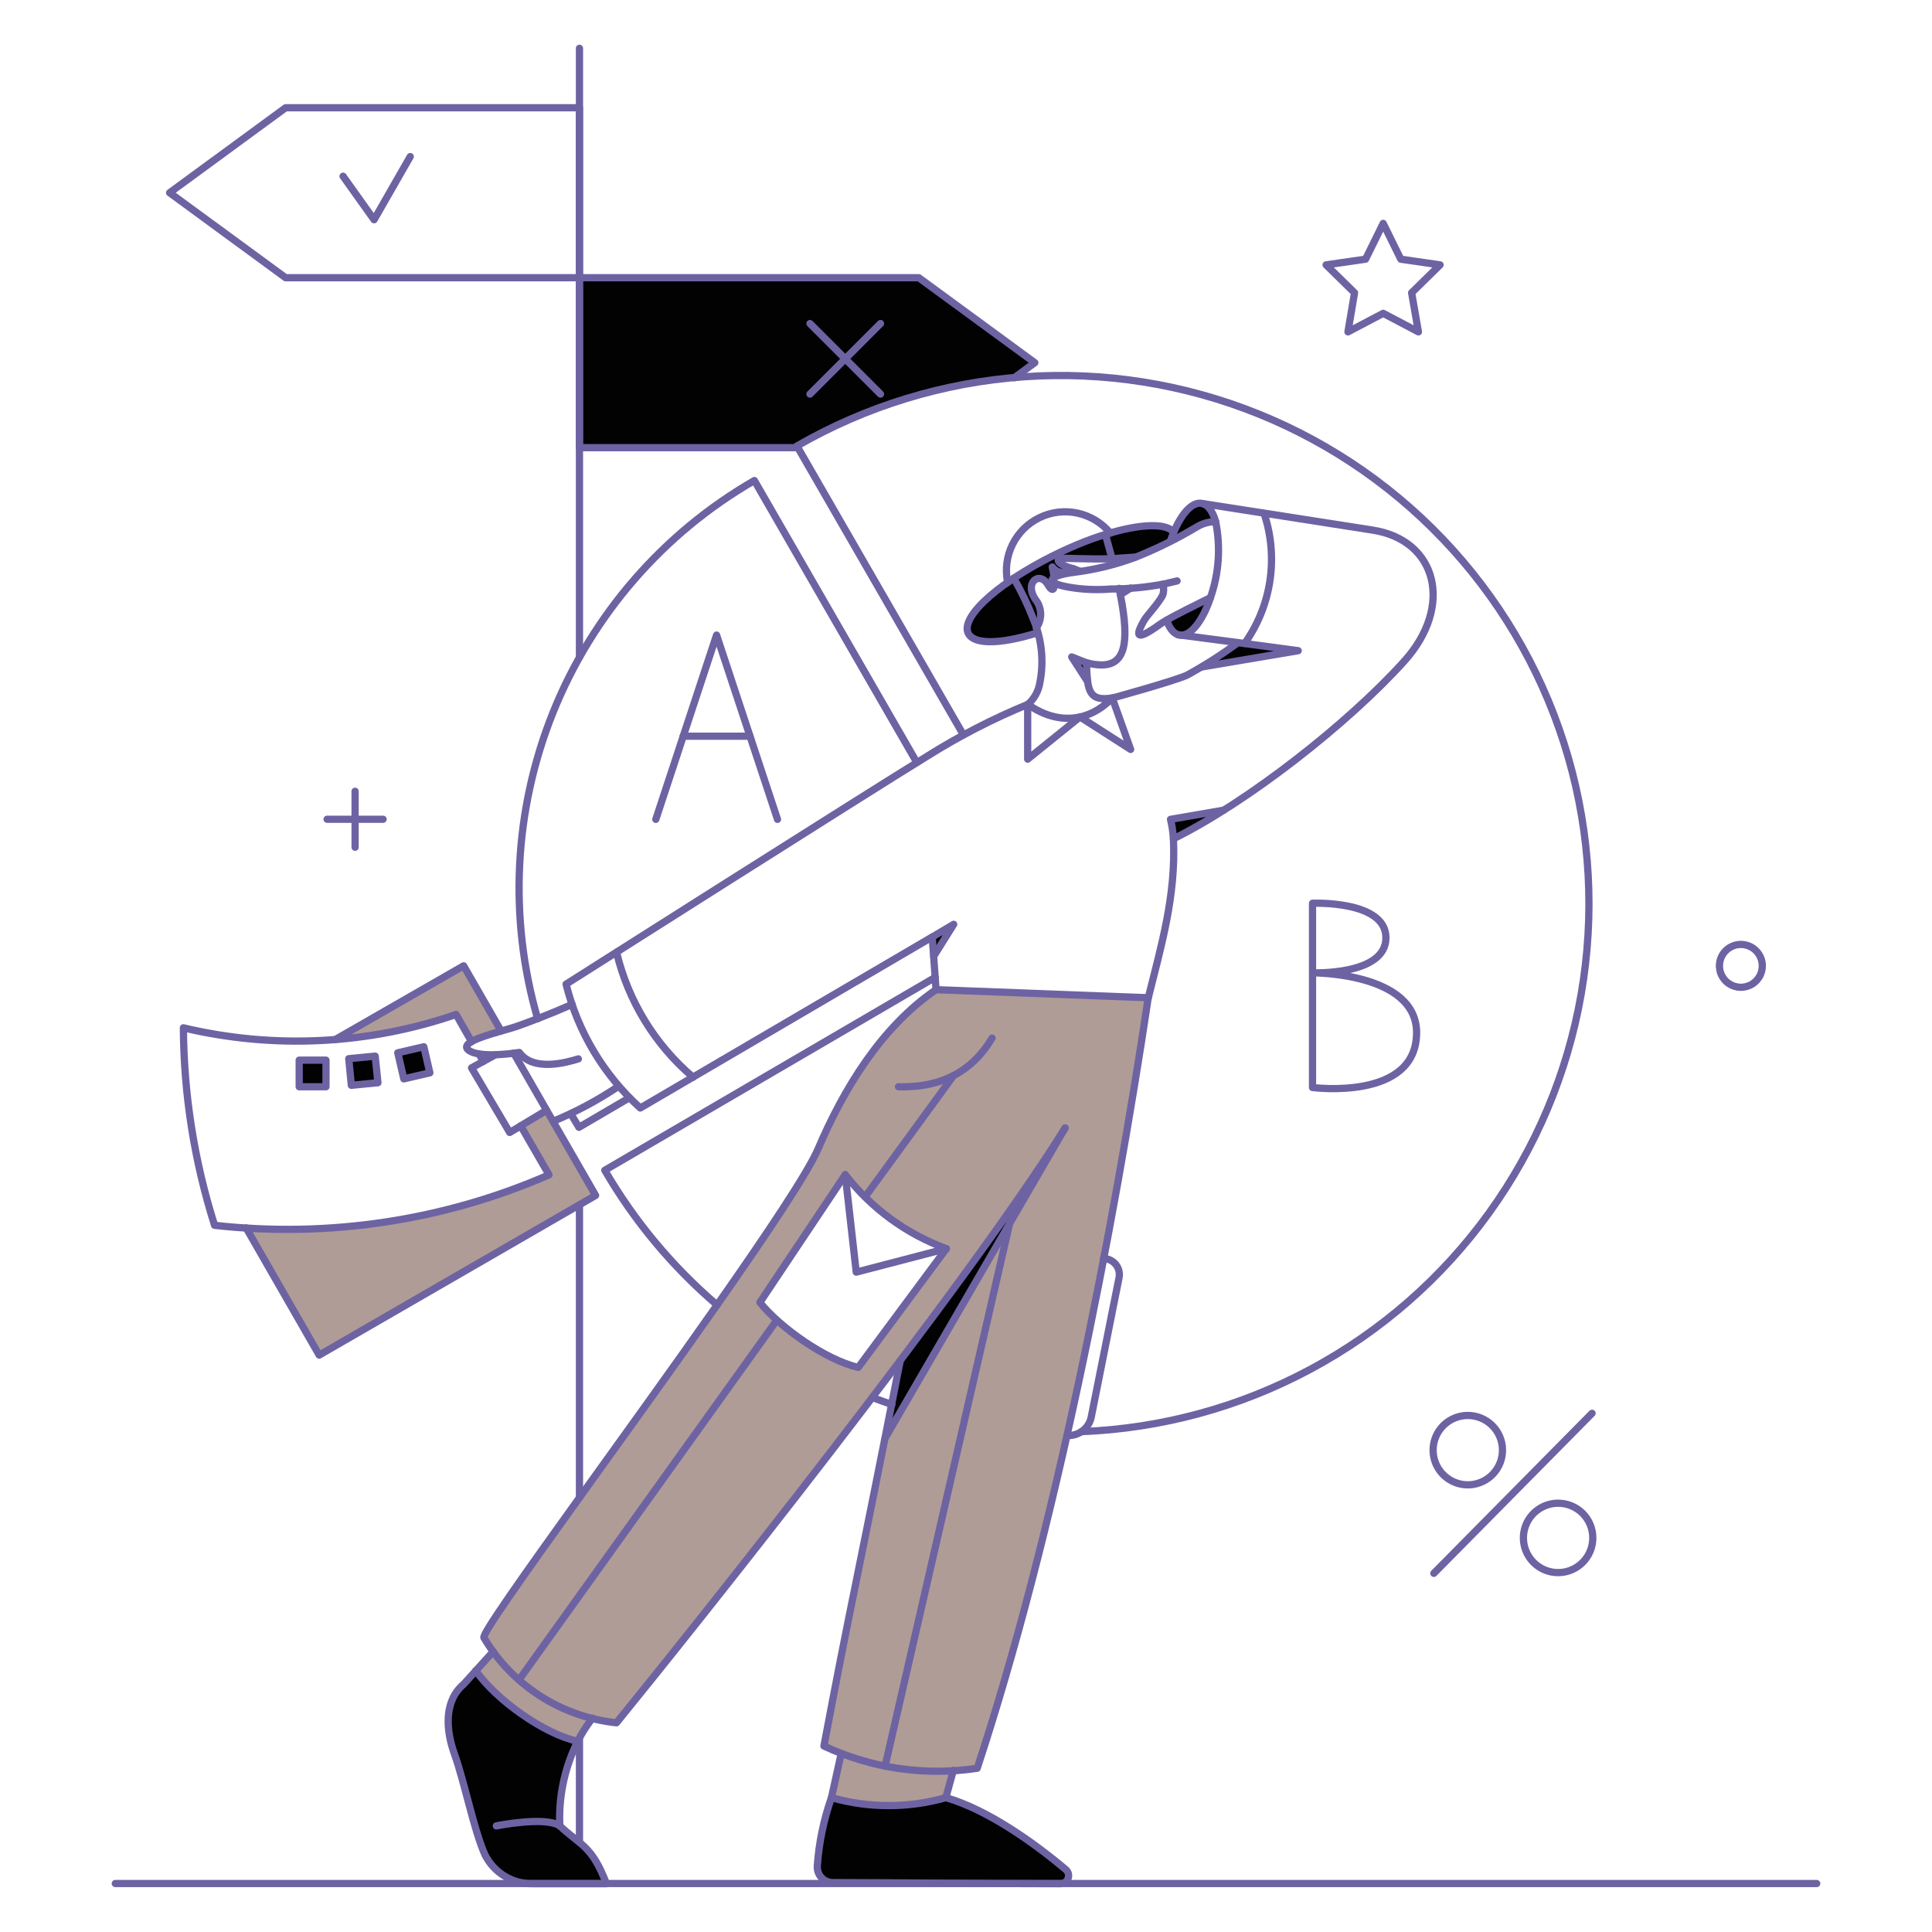 <svg xmlns="http://www.w3.org/2000/svg" fill="none" viewBox="0 0 200 200" stroke-width=".75" height="400" width="400"><g id="Marketing-A-B-testing-01"><g id="color 2"><path id="Vector" fill="#b09c96" d="M96.9 102.451C91.295 106.27 87.381 112.616 84.7 118.905C81.423 126.572 49.294 168.885 50.1 169.54C50.4 170.027 50.715 170.496 51.045 170.947L49.245 172.941C51.335 175.981 56.351 179.515 59.79 180.256C60.24 179.423 60.752 178.624 61.32 177.866C62.143 178.073 62.978 178.23 63.82 178.337C68.758 172.269 81.669 156.137 93.168 140.873C90.868 152.955 88.116 165.622 85.268 180.75C85.858 181.036 86.461 181.294 87.068 181.534L86.062 186.089C89.937 187.191 94.043 187.191 97.918 186.089L98.671 183.302C99.491 183.252 100.312 183.173 101.129 183.068C109.09 158.976 115.229 127.436 118.837 103.287L96.9 102.451ZM88.844 141.551C85.462 140.772 80.769 137.451 78.66 134.825L87.5 121.584C90.198 125.072 93.828 127.726 97.969 129.241L88.844 141.551Z"></path><path id="Vector_2" fill="#b09c96" d="M56.566 114.934L53.887 116.549L56.832 121.622C46.973 125.938 36.221 127.821 25.482 127.113L33.025 140.28L61.658 123.75L56.566 114.934Z"></path><path id="Vector_3" fill="#b09c96" d="M48.016 99.981L34.716 107.619C38.988 107.32 43.199 106.445 47.237 105.019L48.814 107.831C49.797 107.368 50.821 107 51.873 106.731L48.016 99.981Z"></path></g><g id="color 1"><path id="Vector_4" fill="#030202" d="M49.593 109.12L50.03 109.88L51.265 109.196C50.707 109.206 50.148 109.181 49.593 109.12V109.12Z"></path><path id="Vector_5" fill="#030202" d="M124.073 52.1C123.028 52.214 121.907 53.772 121.166 56.014C121.966 55.614 122.819 55.14 123.866 54.532C124.462 54.172 125.145 53.981 125.842 53.981C125.555 52.975 124.985 51.987 124.073 52.1Z"></path><path id="Vector_6" fill="#030202" d="M125.308 61.867C123.826 62.608 121.888 63.558 120.767 64.204C121.067 65.078 121.525 65.642 122.097 65.743C123.214 65.94 124.472 64.3 125.308 61.867Z"></path><path id="Vector_7" fill="#030202" d="M128.158 66.541C128.158 66.522 126.619 67.624 124.491 69.03L134.391 67.358L128.158 66.541Z"></path><path id="Vector_8" fill="#030202" d="M110.944 68.023L112.597 70.569C112.516 69.926 112.471 69.279 112.464 68.631C112.464 68.612 111.59 68.27 110.944 68.023Z"></path><path id="Vector_9" fill="#030202" d="M104.294 60.29C97.378 65.211 99.487 67.99 107.429 65.496L107.278 65.008C107.559 64.613 107.716 64.143 107.729 63.658C107.743 63.173 107.612 62.695 107.353 62.285C105.853 60.366 107.6 59.036 108.474 60.518C108.949 61.335 109.158 61.031 109.158 60.328C108.797 60.138 108.797 59.928 109.12 59.739C109.081 59.387 109.018 59.038 108.93 58.694C109.047 58.856 109.198 58.991 109.372 59.088C109.547 59.186 109.74 59.244 109.939 59.258C110.139 59.273 110.339 59.243 110.526 59.172C110.712 59.101 110.881 58.99 111.02 58.846C109.234 58.333 109.481 57.82 109.82 57.782C112.465 57.649 113.441 57.989 117.52 57.668C118.595 57.214 120.677 56.318 121.7 55.749C121.629 52.2 110.048 56.108 104.294 60.29Z"></path><path id="Vector_10" fill="#030202" d="M117.043 60.879C116.701 61.107 116.343 61.335 115.979 61.563C115.884 61.145 115.903 61.392 116.055 60.898C116.378 60.879 116.7 60.879 117.043 60.879Z"></path><path id="Vector_11" fill="#030202" d="M93.2 140.85L91.623 148.887L110.262 116.758C106.327 123.047 99.962 131.863 93.2 140.85Z"></path><path id="Vector_12" fill="#030202" d="M110.336 193.537C107.087 190.782 102.261 187.343 97.929 186.089C94.054 187.191 89.948 187.191 86.073 186.089C85.27 188.375 84.778 190.759 84.61 193.176C84.597 193.396 84.629 193.616 84.704 193.824C84.779 194.031 84.896 194.22 85.047 194.381C85.199 194.541 85.381 194.668 85.584 194.755C85.786 194.842 86.005 194.887 86.225 194.886C93.825 194.905 100.361 194.981 109.804 195C109.973 194.998 110.137 194.944 110.275 194.847C110.413 194.749 110.518 194.611 110.576 194.452C110.633 194.294 110.641 194.121 110.599 193.957C110.556 193.794 110.464 193.647 110.336 193.537V193.537Z"></path><path id="Vector_13" fill="#030202" d="M57.953 189C57.811 185.969 58.452 182.952 59.815 180.241C56.376 179.5 51.36 175.966 49.27 172.926L48 174.347C45.968 176.101 46.112 179.007 47.031 181.529C48.095 184.493 49.064 189.509 50.204 191.998C50.659 192.918 51.367 193.69 52.246 194.221C53.124 194.753 54.136 195.022 55.163 194.998H62.782C61.259 191.029 60.157 191.067 57.953 189Z"></path><path id="Vector_14" fill="#030202" d="M98.727 95.687L96.656 98.993L96.504 96.998L98.727 95.687Z"></path><path id="Vector_15" fill="#030202" d="M41.803 111.685L41.176 108.987L43.874 108.36L44.501 111.058L41.803 111.685Z"></path><path id="Vector_16" fill="#030202" d="M36.369 112.35L36.103 109.595L38.839 109.329L39.124 112.084L36.369 112.35Z"></path><path id="Vector_17" fill="#030202" d="M30.973 112.502V109.747H33.747V112.502H30.973Z"></path><path id="Vector_18" fill="#030202" d="M126.676 83.869C124.994 84.948 123.256 85.937 121.47 86.833C121.432 86.154 121.332 85.48 121.17 84.819L126.676 83.869Z"></path><path id="Vector_19" fill="#030202" d="M107.125 37.547L95.117 28.747H59.986V46.344H82.6L82.524 46.192C89.414 42.21 97.095 39.791 105.024 39.105L107.125 37.547ZM91.241 40.568C91.259 40.585 91.273 40.606 91.283 40.629C91.293 40.651 91.298 40.676 91.298 40.701C91.298 40.726 91.293 40.751 91.283 40.773C91.273 40.796 91.259 40.817 91.241 40.834C91.224 40.852 91.203 40.866 91.18 40.876C91.157 40.886 91.133 40.891 91.108 40.891C91.083 40.891 91.058 40.886 91.036 40.876C91.013 40.866 90.992 40.852 90.975 40.834L87.498 37.334L84 40.815C83.983 40.833 83.962 40.847 83.939 40.857C83.916 40.867 83.892 40.872 83.867 40.872C83.842 40.872 83.817 40.867 83.795 40.857C83.772 40.847 83.751 40.833 83.734 40.815C83.716 40.798 83.702 40.777 83.692 40.754C83.682 40.731 83.677 40.707 83.677 40.682C83.677 40.657 83.682 40.633 83.692 40.61C83.702 40.587 83.716 40.566 83.734 40.549L87.234 37.072L83.757 33.572C83.722 33.537 83.702 33.489 83.702 33.439C83.702 33.389 83.722 33.341 83.757 33.306C83.792 33.271 83.84 33.251 83.89 33.251C83.94 33.251 83.988 33.271 84.023 33.306L87.5 36.806L91 33.329C91.017 33.312 91.038 33.298 91.061 33.288C91.084 33.279 91.108 33.274 91.133 33.274C91.158 33.274 91.182 33.279 91.205 33.288C91.228 33.298 91.249 33.312 91.266 33.329C91.284 33.346 91.297 33.367 91.307 33.39C91.316 33.413 91.321 33.437 91.321 33.462C91.321 33.487 91.316 33.511 91.307 33.534C91.297 33.557 91.284 33.578 91.266 33.595L87.766 37.072L91.241 40.568Z"></path></g><g id="outlines"><path id="Vector_20" stroke="#6d63a3" stroke-linecap="round" stroke-linejoin="round" d="M49.593 109.12L50.03 109.88"></path><path id="Vector_21" stroke="#6d63a3" stroke-linecap="round" stroke-linejoin="round" d="M11.935 194.981H188.065"></path><path id="Vector_22" stroke="#6d63a3" stroke-linecap="round" stroke-linejoin="round" d="M59.986 179.933V190.706"></path><path id="Vector_23" stroke="#6d63a3" stroke-linecap="round" stroke-linejoin="round" d="M59.986 124.719V155.043"></path><path id="Vector_24" stroke="#6d63a3" stroke-linecap="round" stroke-linejoin="round" d="M59.986 5V68.023"></path><path id="Vector_25" stroke="#6d63a3" stroke-linecap="round" stroke-linejoin="round" d="M59.986 11.156V28.75H29.567L17.559 19.953L29.567 11.156H59.986Z"></path><path id="Vector_26" stroke="#6d63a3" stroke-linecap="round" stroke-linejoin="round" d="M82.596 46.344H59.986V28.75H95.117L107.125 37.547L104.997 39.105"></path><path id="Vector_27" stroke="#6d63a3" stroke-linecap="round" stroke-linejoin="round" d="M77.637 76.212H70.721"></path><path id="Vector_28" stroke="#6d63a3" stroke-linecap="round" stroke-linejoin="round" d="M67.89 84.819L74.179 65.743L80.487 84.819"></path><path id="Vector_29" stroke="#6d63a3" stroke-linecap="round" stroke-linejoin="round" d="M94.908 78.929L78.093 49.745C68.663 55.185 61.329 63.629 57.261 73.727C53.194 83.825 52.628 94.995 55.654 105.453"></path><path id="Vector_30" stroke="#6d63a3" stroke-linecap="round" stroke-linejoin="round" d="M99.734 76.079L82.5 46.173C89.688 42.032 97.724 39.58 105.999 39.004C114.274 38.427 122.572 39.74 130.265 42.845C137.958 45.949 144.843 50.763 150.401 56.922C155.958 63.08 160.042 70.422 162.342 78.392C164.643 86.363 165.1 94.752 163.679 102.924C162.258 111.097 158.997 118.84 154.142 125.566C149.287 132.292 142.965 137.826 135.655 141.747C128.345 145.669 120.239 147.877 111.95 148.203"></path><path id="Vector_31" stroke="#6d63a3" stroke-linecap="round" stroke-linejoin="round" d="M90.31 144.669C90.975 144.916 91.64 145.163 92.324 145.391"></path><path id="Vector_32" stroke="#6d63a3" stroke-linecap="round" stroke-linejoin="round" d="M65.154 113.642L59.929 116.7C59.359 115.769 59.093 115.294 59.093 115.294"></path><path id="Vector_33" stroke="#6d63a3" stroke-linecap="round" stroke-linejoin="round" d="M74.236 135.093C69.604 131.13 65.673 126.416 62.608 121.147L96.808 101.178"></path><path id="Vector_34" stroke="#6d63a3" stroke-linecap="round" stroke-linejoin="round" d="M125.308 61.867C123.826 62.608 121.882 63.548 120.767 64.204C120.481 64.372 120.237 64.51 120.083 64.622C117.15 66.755 117.783 65.4 118.411 64.261C118.695 63.747 119.863 62.555 120.349 61.639C120.487 61.266 120.494 60.857 120.368 60.48C118.587 60.808 116.779 60.973 114.968 60.974C113.735 61.076 112.494 61.044 111.268 60.879C107.968 60.432 108.268 59.611 111.325 59.226C113.448 58.953 115.533 58.436 117.538 57.687C119.734 56.814 121.856 55.766 123.884 54.552C124.476 54.194 125.153 54.003 125.845 54"></path><path id="Vector_35" stroke="#6d63a3" stroke-linecap="round" stroke-linejoin="round" d="M121.166 56.015C121.907 53.773 123.029 52.223 124.073 52.101C124.986 51.994 125.556 52.975 125.84 53.982C126.376 56.61 126.192 59.335 125.308 61.867C124.493 64.306 123.214 65.94 122.097 65.743C121.525 65.643 121.071 65.078 120.767 64.204"></path><path id="Vector_36" stroke="#6d63a3" stroke-linecap="round" stroke-linejoin="round" d="M109.158 60.347C109.158 61.047 108.952 61.333 108.474 60.518C107.605 59.033 105.852 60.366 107.353 62.285C107.609 62.696 107.739 63.173 107.726 63.658C107.712 64.142 107.557 64.612 107.278 65.008"></path><path id="Vector_37" stroke="#6d63a3" stroke-linecap="round" stroke-linejoin="round" d="M111.02 58.846C110.881 58.99 110.712 59.101 110.526 59.172C110.339 59.243 110.139 59.273 109.939 59.258C109.74 59.244 109.547 59.186 109.372 59.088C109.198 58.991 109.047 58.856 108.93 58.694C109.018 59.051 109.082 59.413 109.121 59.779"></path><path id="Vector_38" stroke="#6d63a3" stroke-linecap="round" stroke-linejoin="round" d="M114.421 55.331C114.421 55.35 114.421 55.35 114.44 55.369C114.687 56.243 114.915 57.06 115.124 57.839"></path><path id="Vector_39" stroke="#6d63a3" stroke-linecap="round" stroke-linejoin="round" d="M112.483 68.612C112.483 68.612 111.59 68.27 110.944 68.004L112.597 70.569"></path><path id="Vector_40" stroke="#6d63a3" stroke-linecap="round" stroke-linejoin="round" d="M124.411 69.044L134.39 67.358L128.158 66.522"></path><path id="Vector_41" stroke="#6d63a3" stroke-linecap="round" stroke-linejoin="round" d="M120.368 60.48C120.805 60.404 121.299 60.252 121.85 60.138"></path><path id="Vector_42" stroke="#6d63a3" stroke-linecap="round" stroke-linejoin="round" d="M111.818 59.15L111.21 58.903C109.215 58.39 109.41 57.82 109.785 57.803C110.545 57.765 112.768 57.917 115.085 57.841L117.517 57.67"></path><path id="Vector_43" stroke="#6d63a3" stroke-linecap="round" stroke-linejoin="round" d="M130.875 53.2C131.611 55.439 131.811 57.819 131.458 60.149C131.105 62.48 130.209 64.694 128.842 66.614"></path><path id="Vector_44" stroke="#6d63a3" stroke-linecap="round" stroke-linejoin="round" d="M107.418 65.5C100.446 67.682 98.163 65.793 101.908 62.216C104.931 59.33 110.74 56.38 114.678 55.25C117.452 54.396 120.678 53.971 121.498 55.115"></path><path id="Vector_45" stroke="#6d63a3" stroke-linecap="round" stroke-linejoin="round" d="M117.043 60.879C116.701 61.107 116.343 61.335 115.979 61.563"></path><path id="Vector_46" stroke="#6d63a3" stroke-linecap="round" stroke-linejoin="round" d="M104.313 60.29C104.036 58.962 104.212 57.581 104.812 56.364C105.413 55.148 106.403 54.168 107.624 53.58C108.846 52.992 110.23 52.83 111.555 53.12C112.879 53.41 114.069 54.135 114.934 55.179"></path><path id="Vector_47" stroke="#6d63a3" stroke-linecap="round" stroke-linejoin="round" d="M106.384 72.925V78.587L111.799 74.217L117.043 77.58L115.143 72.26"></path><path id="Vector_48" stroke="#6d63a3" stroke-linecap="round" stroke-linejoin="round" d="M115.143 72.26C115.243 72.243 121.518 70.503 122.866 69.9C124.704 68.895 126.472 67.766 128.158 66.522L121.926 65.705"></path><path id="Vector_49" stroke="#6d63a3" stroke-linecap="round" stroke-linejoin="round" d="M110.26 116.758L91.621 148.887"></path><path id="Vector_50" stroke="#6d63a3" stroke-linecap="round" stroke-linejoin="round" d="M98.689 183.277L97.91 186.089"></path><path id="Vector_51" stroke="#6d63a3" stroke-linecap="round" stroke-linejoin="round" d="M86.073 186.089L87.079 181.534"></path><path id="Vector_52" stroke="#6d63a3" stroke-linecap="round" stroke-linejoin="round" d="M109.8 195C100.357 194.991 93.821 194.9 86.221 194.886C86.001 194.887 85.782 194.842 85.58 194.755C85.377 194.668 85.195 194.541 85.043 194.381C84.892 194.22 84.775 194.031 84.7 193.824C84.625 193.616 84.593 193.396 84.606 193.176C84.774 190.759 85.266 188.375 86.069 186.089C89.944 187.191 94.05 187.191 97.925 186.089C102.257 187.343 107.076 190.789 110.332 193.537C110.46 193.647 110.552 193.794 110.595 193.957C110.637 194.121 110.629 194.294 110.572 194.452C110.514 194.611 110.409 194.749 110.271 194.847C110.133 194.944 109.969 194.998 109.8 195V195Z"></path><path id="Vector_53" stroke="#6d63a3" stroke-linecap="round" stroke-linejoin="round" d="M61.335 177.862C60.644 178.737 60.058 179.691 59.591 180.704C58.382 183.302 57.82 186.153 57.953 189.015C60.153 191.086 61.259 191.029 62.779 195H55.16C54.134 195.023 53.122 194.753 52.244 194.222C51.366 193.69 50.657 192.92 50.201 192C49.069 189.507 48.094 184.494 47.028 181.531C46.194 179.212 45.888 176.131 47.997 174.349L51.065 170.96"></path><path id="Vector_54" stroke="#6d63a3" stroke-linecap="round" stroke-linejoin="round" d="M59.8 180.256C56.361 179.515 51.345 175.981 49.255 172.941"></path><path id="Vector_55" stroke="#6d63a3" stroke-linecap="round" stroke-linejoin="round" d="M57.953 189.015C56.453 187.989 51.379 189.015 51.379 189.015"></path><path id="Vector_56" stroke="#6d63a3" stroke-linecap="round" stroke-linejoin="round" d="M102.7 107.467C100.629 110.944 97.399 112.623 93.01 112.502"></path><path id="Vector_57" stroke="#6d63a3" stroke-linecap="round" stroke-linejoin="round" d="M78.663 134.827C80.772 137.449 85.463 140.774 88.847 141.553L97.967 129.26C93.826 127.744 90.198 125.089 87.5 121.6L78.663 134.827Z"></path><path id="Vector_58" stroke="#6d63a3" stroke-linecap="round" stroke-linejoin="round" d="M87.498 121.603L88.638 131.692L97.967 129.26"></path><path id="Vector_59" stroke="#6d63a3" stroke-linecap="round" stroke-linejoin="round" d="M110.45 148.6C111.025 148.642 111.595 148.475 112.056 148.129C112.517 147.783 112.838 147.283 112.958 146.719L115.846 132.26C115.893 132.022 115.886 131.777 115.828 131.542C115.769 131.306 115.66 131.087 115.507 130.898C115.355 130.71 115.163 130.557 114.945 130.451C114.727 130.345 114.488 130.288 114.246 130.284"></path><path id="Vector_60" stroke="#6d63a3" stroke-linecap="round" stroke-linejoin="round" d="M135.872 112.578C135.872 112.578 146.645 114 146.645 106.9C146.645 100.649 135.872 100.706 135.872 100.706C135.872 100.706 143.472 101.006 143.472 97.077C143.472 93.182 135.872 93.505 135.872 93.505V112.578Z"></path><path id="Vector_61" stroke="#6d63a3" stroke-linecap="round" stroke-linejoin="round" d="M155.537 150.1C155.541 150.81 155.334 151.506 154.942 152.098C154.551 152.691 153.993 153.154 153.338 153.429C152.683 153.705 151.961 153.78 151.264 153.645C150.567 153.51 149.925 153.171 149.42 152.672C148.915 152.172 148.57 151.534 148.428 150.838C148.286 150.142 148.353 149.42 148.621 148.762C148.889 148.105 149.347 147.541 149.935 147.144C150.524 146.746 151.217 146.532 151.927 146.528C152.399 146.525 152.866 146.615 153.303 146.793C153.74 146.971 154.137 147.234 154.473 147.565C154.808 147.897 155.075 148.292 155.257 148.727C155.44 149.162 155.535 149.628 155.537 150.1Z"></path><path id="Vector_62" stroke="#6d63a3" stroke-linecap="round" stroke-linejoin="round" d="M164.885 159.185C164.889 159.895 164.682 160.591 164.29 161.183C163.899 161.776 163.341 162.239 162.686 162.514C162.031 162.79 161.309 162.864 160.612 162.73C159.915 162.595 159.273 162.256 158.768 161.757C158.263 161.257 157.918 160.619 157.776 159.923C157.634 159.227 157.701 158.505 157.969 157.847C158.237 157.19 158.695 156.626 159.283 156.229C159.872 155.831 160.565 155.617 161.275 155.613C161.747 155.609 162.215 155.699 162.652 155.877C163.089 156.054 163.487 156.317 163.822 156.649C164.158 156.981 164.424 157.376 164.607 157.811C164.789 158.246 164.884 158.713 164.885 159.185V159.185Z"></path><path id="Vector_63" stroke="#6d63a3" stroke-linecap="round" stroke-linejoin="round" d="M148.431 162.871L164.809 146.303"></path><path id="Vector_64" stroke="#6d63a3" stroke-linecap="round" stroke-linejoin="round" d="M35.514 18.243L38.725 22.746L42.468 16.21"></path><path id="Vector_65" stroke="#6d63a3" stroke-linecap="round" stroke-linejoin="round" d="M149.077 27.42L145.011 26.831L143.187 23.126L141.363 26.831L137.278 27.42L140.223 30.308L139.539 34.355L143.187 32.436L146.835 34.355L146.132 30.308L149.077 27.42Z"></path><path id="Vector_66" stroke="#6d63a3" stroke-linecap="round" stroke-linejoin="round" d="M36.759 81.912V87.707"></path><path id="Vector_67" stroke="#6d63a3" stroke-linecap="round" stroke-linejoin="round" d="M39.656 84.81H33.861"></path><path id="Vector_68" stroke="#6d63a3" stroke-linecap="round" stroke-linejoin="round" d="M64.014 112.464C61.892 113.89 59.633 115.1 57.269 116.074"></path><path id="Vector_69" stroke="#6d63a3" stroke-linecap="round" stroke-linejoin="round" d="M41.803 111.685L41.176 108.987L43.874 108.36L44.501 111.058L41.803 111.685Z"></path><path id="Vector_70" stroke="#6d63a3" stroke-linecap="round" stroke-linejoin="round" d="M36.369 112.35L36.103 109.595L38.839 109.329L39.124 112.084L36.369 112.35Z"></path><path id="Vector_71" stroke="#6d63a3" stroke-linecap="round" stroke-linejoin="round" d="M30.973 112.502V109.747H33.747V112.502H30.973Z"></path><path id="Vector_72" stroke="#6d63a3" stroke-linecap="round" stroke-linejoin="round" d="M56.585 114.934L61.658 123.75L33.044 140.28L25.482 127.113"></path><path id="Vector_73" stroke="#6d63a3" stroke-linecap="round" stroke-linejoin="round" d="M51.265 109.196L48.814 110.545L52.766 117.233L56.585 114.934L53.184 109.025"></path><path id="Vector_74" stroke="#6d63a3" stroke-linecap="round" stroke-linejoin="round" d="M48.814 107.828L47.214 105.016C38.125 108.141 28.335 108.621 18.984 106.4C19.03 113.338 20.119 120.23 22.214 126.844C34.012 128.166 45.95 126.364 56.832 121.619L53.906 116.546"></path><path id="Vector_75" stroke="#6d63a3" stroke-linecap="round" stroke-linejoin="round" d="M34.697 107.619L47.997 99.981L51.873 106.726"></path><path id="Vector_76" stroke="#6d63a3" stroke-linecap="round" stroke-linejoin="round" d="M182.4 99.6C182.476 100.032 182.422 100.477 182.246 100.879C182.069 101.281 181.777 101.621 181.406 101.856C181.036 102.092 180.604 102.212 180.166 102.203C179.727 102.193 179.301 102.053 178.942 101.801C178.582 101.549 178.306 101.196 178.147 100.786C177.989 100.377 177.955 99.93 178.051 99.502C178.147 99.073 178.367 98.683 178.685 98.38C179.002 98.077 179.403 97.875 179.835 97.8C180.414 97.7 181.009 97.832 181.49 98.17C181.97 98.507 182.298 99.022 182.4 99.6V99.6Z"></path><path id="Vector_77" stroke="#6d63a3" stroke-linecap="round" stroke-linejoin="round" d="M59.872 109.614C58.637 109.994 55.217 110.963 53.754 108.949C53.754 108.949 49.654 109.633 48.491 108.702C47.328 107.771 51.817 106.824 53.491 106.251C54.591 105.873 57.139 104.902 59.229 103.971"></path><path id="Vector_78" stroke="#6d63a3" stroke-linecap="round" stroke-linejoin="round" d="M121.47 86.833C121.432 86.154 121.332 85.48 121.17 84.819L126.68 83.869"></path><path id="Vector_79" stroke="#6d63a3" stroke-linecap="round" stroke-linejoin="round" d="M96.9 102.451C91.295 106.27 87.385 112.618 84.7 118.905C83.638 121.395 79.4 127.721 74.231 135.093C69.69 141.572 64.431 148.85 59.981 155.043C54.207 163.082 49.797 169.293 50.101 169.543C51.545 171.976 53.537 174.039 55.919 175.566C58.3 177.094 61.005 178.045 63.819 178.343C71.704 168.653 99.919 133.313 110.255 116.783"></path><path id="Vector_80" stroke="#6d63a3" stroke-linecap="round" stroke-linejoin="round" d="M104.522 126.638L91.621 182.84"></path><path id="Vector_81" stroke="#6d63a3" stroke-linecap="round" stroke-linejoin="round" d="M118.867 103.268C115.257 127.417 109.12 158.957 101.159 183.049C95.76 183.864 90.24 183.064 85.294 180.749C88.121 165.721 88.582 164.375 93.194 140.849"></path><path id="Vector_82" stroke="#6d63a3" stroke-linecap="round" stroke-linejoin="round" d="M124.487 52.127L142.087 54.875C148.756 55.901 150.523 62.738 145.355 68.46C139.507 74.935 129.166 83.031 121.472 86.833C121.757 92.742 120.18 98.005 118.872 103.287L96.9 102.451C96.6 98.287 96.693 99.516 96.5 96.998L66.281 114.7C62.502 111.287 59.827 106.823 58.6 101.881C58.6 101.881 90.025 81.931 95.953 78.3C99.27 76.212 102.759 74.413 106.384 72.923"></path><path id="Vector_83" stroke="#6d63a3" stroke-linecap="round" stroke-linejoin="round" d="M80.411 136.67L53.735 173.891"></path><path id="Vector_84" stroke="#6d63a3" stroke-linecap="round" stroke-linejoin="round" d="M98.727 111.324L89.569 123.883"></path><path id="Vector_85" stroke="#6d63a3" stroke-linecap="round" stroke-linejoin="round" d="M63.824 98.575C65.026 103.619 67.801 108.15 71.747 111.514"></path><path id="Vector_86" stroke="#6d63a3" stroke-linecap="round" stroke-linejoin="round" d="M104.942 59.856C105.724 61.2 106.397 62.605 106.955 64.056C107.848 66.158 108.087 68.481 107.638 70.72C107.491 71.573 107.055 72.35 106.403 72.92C109.424 75.048 112.692 74.801 115.143 72.255C113.661 72.464 112.81 72.273 112.597 70.564C112.518 69.915 112.48 69.261 112.483 68.607C112.984 68.749 113.501 68.826 114.022 68.835C116.359 68.835 117.005 66.783 115.979 61.558L115.849 60.91"></path><path id="Vector_87" stroke="#6d63a3" stroke-linecap="round" stroke-linejoin="round" d="M96.504 96.998L98.727 95.687L96.656 98.993"></path><path id="Vector 1" fill="#6d63a3" d="M84.114 33.229C83.968 33.082 83.73 33.082 83.584 33.229C83.437 33.375 83.437 33.613 83.584 33.759L84.114 33.229ZM90.884 41.059C91.03 41.206 91.268 41.206 91.414 41.059C91.561 40.913 91.561 40.675 91.414 40.529L90.884 41.059ZM83.584 33.759L90.884 41.059L91.414 40.529L84.114 33.229L83.584 33.759Z"></path><path id="Vector 2" fill="#6d63a3" d="M91.414 33.759C91.561 33.613 91.561 33.375 91.414 33.229C91.268 33.082 91.03 33.082 90.884 33.229L91.414 33.759ZM83.584 40.529C83.437 40.675 83.437 40.913 83.584 41.059C83.73 41.206 83.968 41.206 84.114 41.059L83.584 40.529ZM90.884 33.229L83.584 40.529L84.114 41.059L91.414 33.759L90.884 33.229Z"></path></g></g></svg>